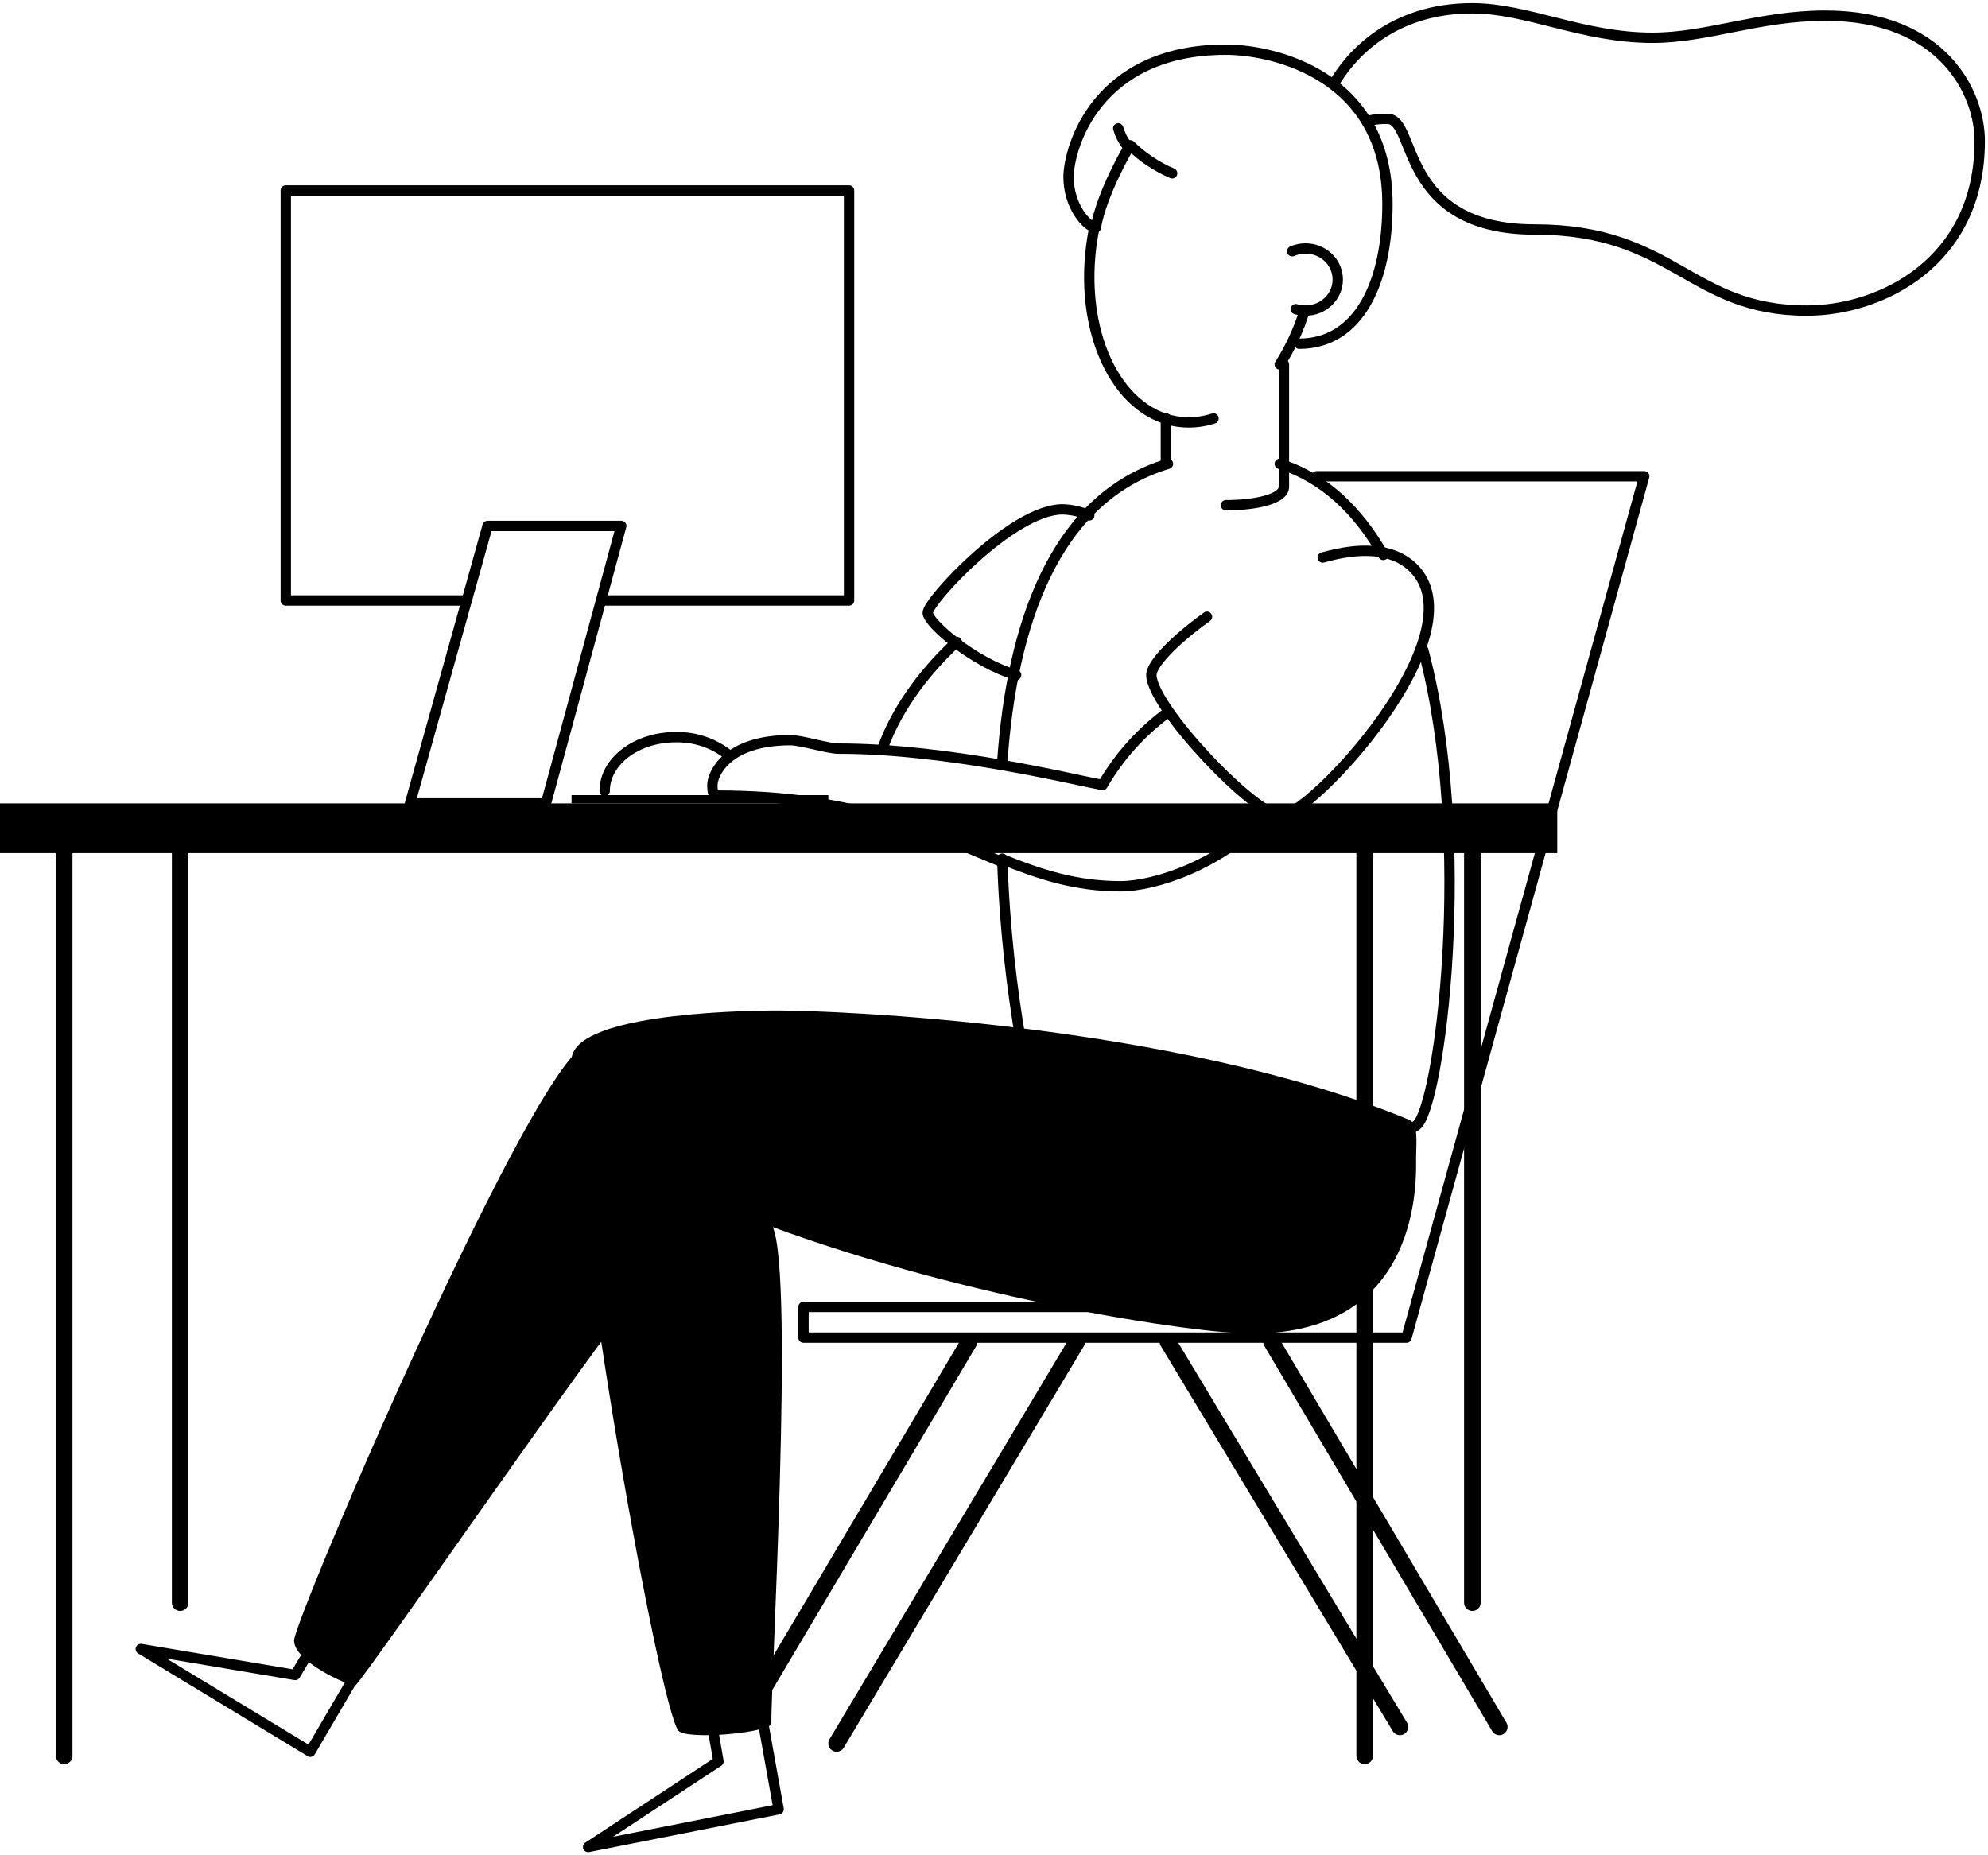 
<svg width="480px" height="448px" viewBox="0 0 480 448" version="1.1" xmlns="http://www.w3.org/2000/svg" xmlns:xlink="http://www.w3.org/1999/xlink">
    <g id="Welcome" stroke="none" stroke-width="1" fill="none" fill-rule="evenodd">
        <g id="Home-v2" transform="translate(-712, -220)">
            <g id="drawkit-server-woman-monochrome" transform="translate(711.922, 222)">
                <path d="M338.078,415 L282.078,322" id="Path" stroke="#000000" stroke-width="4" stroke-linecap="round" stroke-linejoin="round"></path>
                <path d="M362.078,415 L307.078,322" id="Path" stroke="#000000" stroke-width="4" stroke-linecap="round" stroke-linejoin="round"></path>
                <path d="M183.078,408 L234.078,322" id="Path" stroke="#000000" stroke-width="4" stroke-linecap="round" stroke-linejoin="round"></path>
                <polyline id="Path" stroke="#000000" stroke-width="2.5" stroke-linecap="round" stroke-linejoin="round" points="318.016 113 397.078 113 339.676 321 194.078 321 194.078 313.59 302.058 313.59 304.371 265.119"></polyline>
                <path d="M142.457,250 C130.543,250 71.078,389.072 71.078,394.153 C71.078,399.234 83.984,405 85.889,405 C88.856,402.233 145.779,319.576 151.705,313.81 C157.631,308.044 142.457,250 142.457,250 Z" id="Path" fill="#000000" fill-rule="nonzero"></path>
                <path d="M176.078,180.38 C172.446,177.46 167.902,175.911 163.241,176.004 C153.764,176.004 146.078,181.824 146.078,189" id="Path" stroke="#000000" stroke-width="2.5" stroke-linecap="round" stroke-linejoin="round"></path>
                <path d="M231.078,153 C224.954,158.55 216.895,167.99 213.078,179" id="Path" stroke="#000000" stroke-width="2.5" stroke-linecap="round" stroke-linejoin="round"></path>
                <path d="M263.078,122.455 C261.035,121.556 258.84,121.062 256.612,121 C244.525,121 224.078,143.183 224.078,145.969 C224.078,148.4 235.107,157.974 245.415,161" id="Path" stroke="#000000" stroke-width="2.5" stroke-linecap="round" stroke-linejoin="round"></path>
                <path d="M242.078,182 C244.339,149.371 254.437,118.292 282.078,110" id="Path" stroke="#000000" stroke-width="2.5" stroke-linecap="round" stroke-linejoin="round"></path>
                <path d="M343.721,155 C356.028,201.299 347.646,265.594 342.07,269.762 C333.306,276.335 256.827,276.929 251.845,270.365 C249.75,267.598 243.055,238.311 242.078,205.334" id="Path" stroke="#000000" stroke-width="2.5" stroke-linecap="round" stroke-linejoin="round"></path>
                <path d="M309.078,110 C319.855,113.408 328.002,121.353 334.078,132" id="Path" stroke="#000000" stroke-width="2.5" stroke-linecap="round" stroke-linejoin="round"></path>
                <path d="M296.078,120 C303.078,120 310.078,118.544 310.078,115.56 L310.078,86" id="Path" stroke="#000000" stroke-width="2.5" stroke-linecap="round" stroke-linejoin="round"></path>
                <path d="M281.578,99 L281.578,110" id="Path" stroke="#000000" stroke-width="2.5" stroke-linecap="round" stroke-linejoin="round"></path>
                <path d="M293.078,99.046 C290.209,99.988 287.159,100.237 284.176,99.772 C269.433,97.408 260.354,77.635 263.813,55.657 C263.954,54.771 264.113,53.886 264.289,53" id="Path" stroke="#000000" stroke-width="2.5" stroke-linecap="round" stroke-linejoin="round"></path>
                <path d="M315.078,73 C313.658,77.583 311.641,81.955 309.078,86" id="Path" stroke="#000000" stroke-width="2.5" stroke-linecap="round" stroke-linejoin="round"></path>
                <path d="M322.078,18.33 C326.012,11.502 335.992,0 355.537,0 C368.857,0 382.176,7.122 399.048,7.122 C412.367,7.122 424.799,1.78 440.783,1.78 C469.198,1.78 478.078,20.476 478.078,32.049 C478.078,61.427 454.102,73 436.343,73 C407.928,73 404.376,53.415 370.632,53.415 C337.777,53.415 342.217,26.707 335.113,26.707 C333.425,26.645 331.738,26.834 330.105,27.268" id="Path" stroke="#000000" stroke-width="2.5"></path>
                <path d="M313.78,81 C328.245,81 335.078,66.099 335.078,47.275 C335.078,16.212 307.657,10 296.032,10 C264.645,10 258.078,33.883 258.078,40.779 C258.078,47.674 262.435,52.786 264.662,52.955 C266.047,44.71 272.649,33.332 272.96,33.075 C275.893,35.936 279.328,38.231 283.094,39.847" id="Path" stroke="#000000" stroke-width="2.5" stroke-linecap="round" stroke-linejoin="round"></path>
                <path d="M312.078,58.668 C313.089,58.224 314.189,57.996 315.3,58 C319.596,58 323.078,61.358 323.078,65.5 C323.078,69.642 319.596,73 315.3,73 C314.501,73 313.705,72.883 312.942,72.653" id="Path" stroke="#000000" stroke-width="2.5" stroke-linecap="round" stroke-linejoin="round"></path>
                <path d="M242.078,205.484 C251.186,209.153 259.829,212 270.591,212 C278.976,212 295.029,206.828 307.078,194" id="Path" stroke="#000000" stroke-width="2.5" stroke-linecap="round" stroke-linejoin="round"></path>
                <path d="M282.078,170 C275.647,174.703 270.272,180.685 266.295,187.566 C258.942,186.202 229.034,178.77 202.485,178.77 C199.99,178.77 193.511,176.732 190.9,176.732 C175.331,176.732 172.078,185.094 172.078,187.566 C172.078,190.037 172.613,190.108 173.094,190.108 C207.467,190.108 225.309,199.383 241.662,206" id="Path" stroke="#000000" stroke-width="2.5" stroke-linecap="round" stroke-linejoin="round"></path>
                <path d="M319.447,132.626 C328.173,130.142 336.227,130.177 341.235,135.04 C357.785,151.125 315.932,195.647 309.22,194.993 C302.507,194.339 278.309,168.828 278.079,161.073 C277.991,158.42 283.537,152.655 291.503,146.925" id="Path" stroke="#000000" stroke-width="2.5" stroke-linecap="round" stroke-linejoin="round"></path>
                <rect id="Rectangle" fill="#000000" fill-rule="nonzero" x="0.078" y="192" width="376" height="12"></rect>
                <path d="M355.578,385 L355.578,201" id="Path" stroke="#000000" stroke-width="4" stroke-linecap="round" stroke-linejoin="round"></path>
                <path d="M43.578,385 L43.578,201" id="Path" stroke="#000000" stroke-width="4" stroke-linecap="round" stroke-linejoin="round"></path>
                <path d="M329.578,422 L329.578,201" id="Path" stroke="#000000" stroke-width="4" stroke-linecap="round" stroke-linejoin="round"></path>
                <path d="M15.578,422 L15.578,201" id="Path" stroke="#000000" stroke-width="4" stroke-linecap="round" stroke-linejoin="round"></path>
                <path d="M202.078,419 L260.078,322" id="Path" stroke="#000000" stroke-width="4" stroke-linecap="round" stroke-linejoin="round"></path>
                <rect id="Rectangle" fill="#000000" fill-rule="nonzero" x="138.078" y="190" width="62" height="2"></rect>
                <polyline id="Path" stroke="#000000" stroke-width="2.5" stroke-linecap="round" stroke-linejoin="round" points="112.78 143 69.078 143 69.078 44 205.078 44 205.078 143 145.26 143"></polyline>
                <polygon id="Path" stroke="#000000" stroke-width="2.5" stroke-linecap="round" stroke-linejoin="round" points="117.804 125 99.078 192 131.901 192 150.078 125"></polygon>
                <path d="M270.078,29 C270.51,30.491 271.191,31.854 272.078,33" id="Path" stroke="#000000" stroke-width="2.5" stroke-linecap="round" stroke-linejoin="round"></path>
                <polyline id="Path" stroke="#000000" stroke-width="2.5" stroke-linecap="round" stroke-linejoin="round" points="184.147 413 188.078 434.897 142.078 444 173.55 423.33 172.045 414.651"></polyline>
                <polyline id="Path" stroke="#000000" stroke-width="2.5" stroke-linecap="round" stroke-linejoin="round" points="86.078 402.077 74.997 421 34.078 396.194 71.362 402.463 75.791 395"></polyline>
                <path d="M341.992,277.633 C341.992,273.805 342.659,269.371 340.276,268.382 C283.712,245.027 200.901,242 188.143,242 C175.384,242 138.078,243.3 138.078,253.994 C138.078,292.619 159.567,411.53 163.933,415.973 C166.004,418.065 184.071,416.667 186.32,414.406 C186.169,404.611 191.85,306.233 186.667,294.319 C234.207,311.771 288.193,320.034 302.418,320.034 C343.646,319.989 341.992,282.174 341.992,277.633 Z" id="Path" fill="#000000" fill-rule="nonzero"></path>
            </g>
        </g>
    </g>
</svg>

